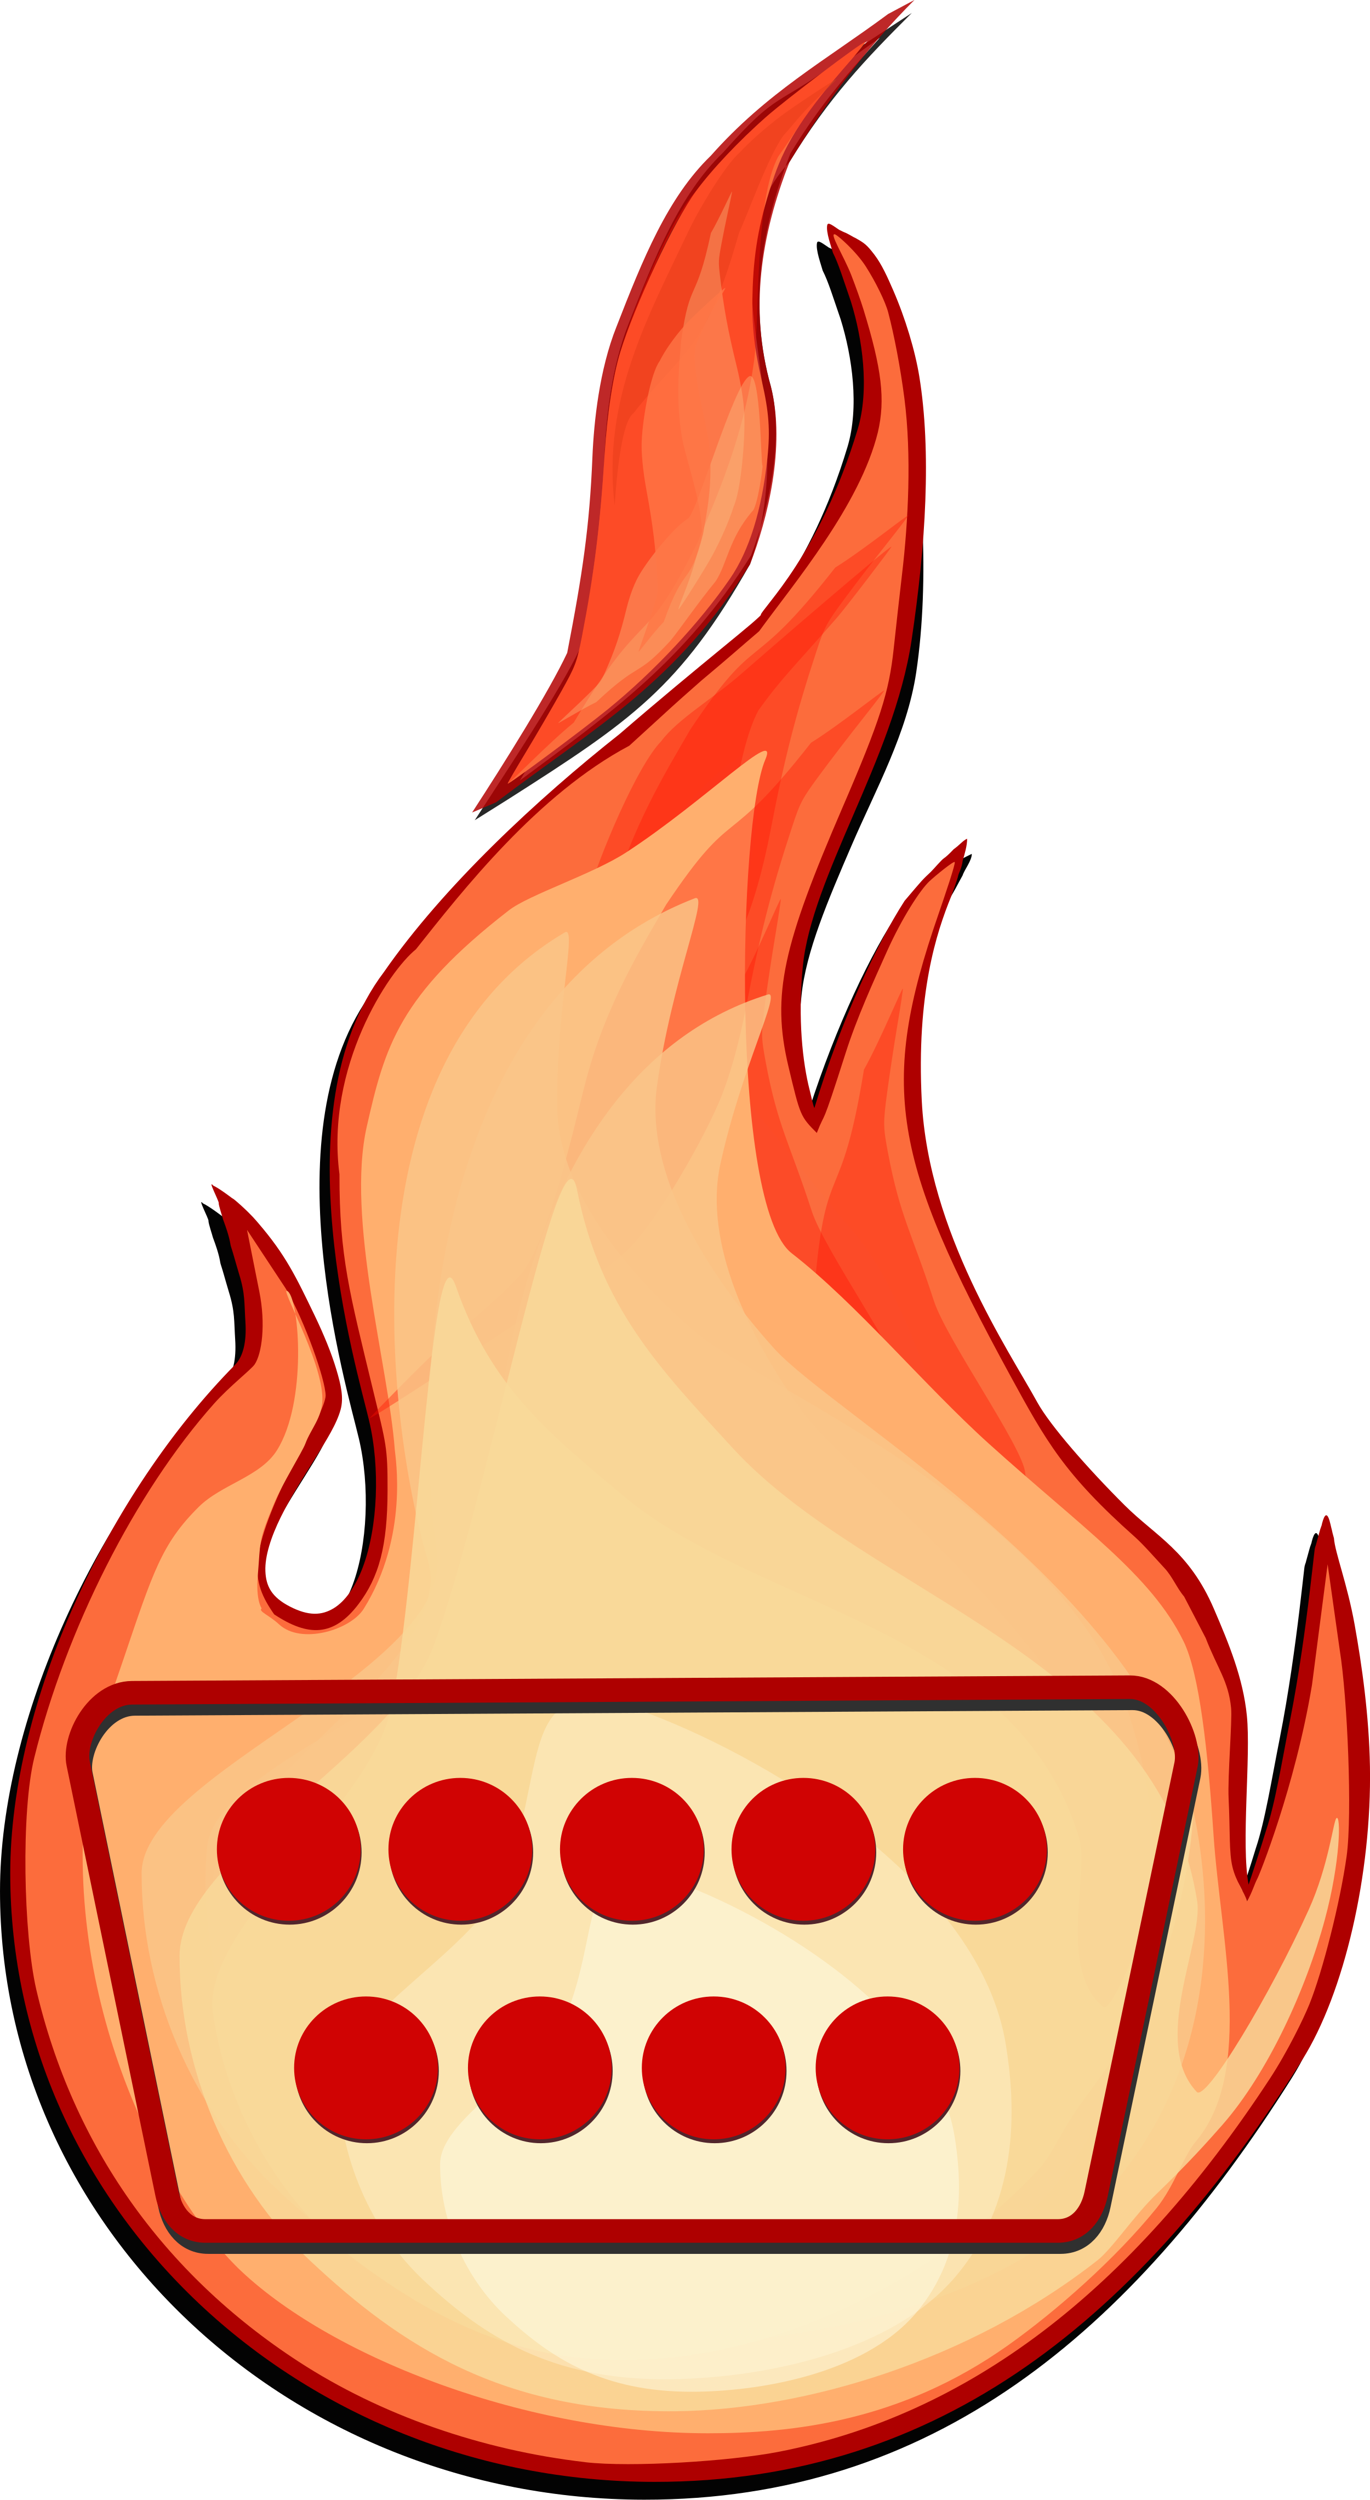 <?xml version="1.0" encoding="UTF-8" standalone="no"?>
<svg
   xmlns:dc="http://purl.org/dc/elements/1.1/"
   xmlns:cc="http://creativecommons.org/ns#"
   xmlns:rdf="http://www.w3.org/1999/02/22-rdf-syntax-ns#"
   xmlns:svg="http://www.w3.org/2000/svg"
   xmlns="http://www.w3.org/2000/svg"
   id="svg8"
   version="1.1"
   viewBox="0 0 43.643 79.615"
   height="79.615mm"
   width="43.643mm">
  <defs
     id="defs2" />
  <g
     transform="translate(-151.231,-88.128)"
     id="layer3">
    <g
       transform="translate(33.073,-8.693)"
       id="g1201">
      <path
         style="color:#000000;font-style:normal;font-variant:normal;font-weight:normal;font-stretch:normal;font-size:medium;line-height:normal;font-family:sans-serif;font-variant-ligatures:normal;font-variant-position:normal;font-variant-caps:normal;font-variant-numeric:normal;font-variant-alternates:normal;font-feature-settings:normal;text-indent:0;text-align:start;text-decoration:none;text-decoration-line:none;text-decoration-style:solid;text-decoration-color:#000000;letter-spacing:normal;word-spacing:normal;text-transform:none;writing-mode:lr-tb;direction:ltr;text-orientation:mixed;dominant-baseline:auto;baseline-shift:baseline;text-anchor:start;white-space:normal;shape-padding:0;clip-rule:nonzero;display:inline;overflow:visible;visibility:visible;opacity:1;isolation:auto;mix-blend-mode:normal;color-interpolation:sRGB;color-interpolation-filters:linearRGB;solid-color:#000000;solid-opacity:1;vector-effect:none;fill:#030303;fill-opacity:1;fill-rule:nonzero;stroke:none;stroke-width:0.698;stroke-linecap:butt;stroke-linejoin:miter;stroke-miterlimit:4;stroke-dasharray:none;stroke-dashoffset:0;stroke-opacity:1;color-rendering:auto;image-rendering:auto;shape-rendering:auto;text-rendering:auto;enable-background:accumulate"
         d="m 144.566,104.709 c -0.216,-0.143 -0.356,-0.261 -0.381,-0.152 -0.049,0.218 0.132,0.7 0.181,0.883 0.181,0.351 0.342,0.887 0.571,1.548 0.369,1.183 0.599,2.803 0.218,4.069 -0.602,1.999 -1.366,3.425 -1.98,4.375 -0.307,0.475 -0.577,0.828 -0.773,1.08 -0.098,0.126 -0.178,0.227 -0.24,0.309 -0.031,0.041 -0.057,0.077 -0.082,0.117 -0.006,0.01 -0.012,0.041 -0.019,0.051 -0.022,0.03 -0.046,0.048 -0.057,0.154 0.011,-0.106 0.037,-0.126 0.047,-0.141 0.008,-0.013 0.01,-0.014 0.01,-0.014 -0.004,0.005 -0.022,0.023 -0.047,0.047 -0.053,0.05 -0.139,0.128 -0.252,0.225 -0.227,0.194 -0.561,0.466 -0.973,0.805 -0.823,0.677 -1.96,1.613 -3.221,2.703 -2.6,2.053 -5.607,4.844 -7.506,7.58 -1.699,2.244 -1.888,5.399 -1.635,8.193 0.253,2.794 0.968,5.27 1.162,6.092 0.357,1.508 0.277,3.397 -0.197,4.664 -0.237,0.634 -0.57,1.099 -0.938,1.318 -0.368,0.22 -0.782,0.252 -1.383,-0.057 -0.591,-0.303 -0.766,-0.654 -0.785,-1.131 -0.019,-0.476 0.18,-1.09 0.492,-1.723 0.312,-0.633 0.727,-1.284 1.094,-1.871 0.366,-0.588 0.685,-1.091 0.811,-1.551 0.102,-0.375 0.013,-0.779 -0.139,-1.285 -0.152,-0.506 -0.392,-1.096 -0.691,-1.717 -0.599,-1.241 -0.926,-1.927 -1.795,-2.939 -0.074,-0.086 -0.192,-0.234 -0.535,-0.549 -0.034,-0.029 -0.234,-0.216 -0.3,-0.245 0,0 -0.392,-0.301 -0.6,-0.4 -0.191,-0.216 0.186,0.493 0.177,0.559 -0.009,0.066 0.132,0.482 0.138,0.522 0.228,0.606 0.222,0.762 0.247,0.848 0.11,0.343 0.081,0.276 0.266,0.899 0.193,0.624 0.16,0.91 0.199,1.52 0.039,0.61 -0.065,1.092 -0.33,1.361 -4.051,4.105 -7.162,10.725 -7.162,16.197 0,10.711 9.202,19.369 20.518,19.381 9.163,0.009 15.52,-5.311 20.639,-13.439 1.344,-2.134 2.218,-5.936 2.158,-9.346 -0.029,-1.635 -0.256,-3.222 -0.488,-4.518 -0.233,-1.296 -0.625,-2.29 -0.659,-2.753 -0.047,-0.164 -0.048,-0.181 -0.07,-0.278 -0.037,-0.104 -0.141,-0.844 -0.313,-0.174 -0.005,0.061 -0.039,0.096 -0.086,0.284 -0.032,0.11 -0.07,0.259 -0.091,0.33 -0.013,0.08 -0.041,0.083 -0.059,0.237 -0.036,0.307 -0.086,0.766 -0.154,1.326 -0.136,1.12 -0.341,2.637 -0.629,4.092 -0.263,1.326 -0.463,2.605 -0.76,3.49 -0.128,0.433 -0.515,1.615 -0.557,1.728 -0.244,-1.323 0.078,-4.068 -0.055,-5.382 -0.12,-1.198 -0.571,-2.29 -1.049,-3.4 -0.792,-1.842 -1.857,-2.318 -2.844,-3.301 -1.163,-1.159 -2.381,-2.546 -2.785,-3.283 -0.91,-1.658 -3.462,-5.405 -3.678,-9.594 -0.176,-3.419 0.629,-5.693 1.092,-6.834 0.218,-0.292 0.438,-0.753 0.536,-0.919 0.053,-0.175 0.298,-0.477 0.291,-0.684 -0.141,0.065 -0.721,0.366 -0.905,0.495 -0.126,0.138 -0.262,0.182 -0.303,0.206 -0.081,0.049 -0.344,0.362 -0.419,0.433 -0.299,0.284 -0.256,0.239 -0.84,0.927 -0.917,1.421 -2.047,3.869 -2.875,6.601 -0.055,-0.138 -0.097,-0.366 -0.15,-0.574 -0.22,-0.859 -0.1,-1.879 0.067,-3.567 0.138,-1.4 0.847,-3.051 1.607,-4.814 0.761,-1.764 1.759,-3.553 2.048,-5.488 0.45,-3.012 0.16,-6.476 -0.228,-8.859 -0.136,-0.834 -0.447,-1.855 -0.824,-2.727 -0.189,-0.436 -0.374,-0.848 -0.609,-1.154 -0.241,-0.313 -0.308,-0.362 -0.605,-0.53 -0.089,-0.036 -0.195,-0.12 -0.378,-0.192 z m 0.699,1.227 c 0.135,0.159 0.365,0.497 0.482,0.769 0.353,0.817 0.557,2.033 0.679,2.786 0.367,2.256 0.198,5.202 -0.246,8.174 0.072,1.811 -0.893,3.667 -1.714,5.526 -0.735,1.664 -1.318,3.329 -1.755,4.903 -0.475,1.713 -0.01,3.232 0.234,4.186 0.122,0.477 0.25,0.817 0.422,1.055 0.086,0.119 0.195,0.278 0.461,0.264 0.133,-0.007 0.254,-0.089 0.316,-0.168 0.062,-0.079 0.09,-0.154 0.111,-0.229 0.812,-2.909 1.775,-5.578 2.717,-7.037 0.292,-0.593 1.118,-1.069 1.243,-1.244 -0.537,1.473 -1.865,4.747 -1.719,7.57 0.295,4.155 3.088,7.994 3.882,9.824 0.502,0.915 1.602,2.334 2.786,3.514 1.078,1.075 1.974,1.404 2.695,3.08 0.475,1.103 0.889,2.13 0.996,3.195 0.15,1.498 -0.382,3.08 0.21,4.886 0.025,0.075 0.312,0.479 0.489,0.949 0.278,-0.416 0.386,-0.594 0.457,-0.648 0.142,-0.198 0.196,-0.349 0.261,-0.473 0.13,-0.247 0.244,-0.439 0.399,-0.899 0.31,-0.921 0.663,-2.227 0.932,-3.584 0.263,-1.328 0.437,-2.628 0.572,-3.709 0.051,0.257 0.067,0.341 0.119,0.631 0.229,1.276 0.451,2.829 0.479,4.406 0.057,3.277 -0.84,7.037 -2.053,8.963 -5.054,8.025 -11.153,13.122 -20.047,13.113 -10.961,-0.011 -19.818,-8.372 -19.818,-18.684 -1e-5,-5.203 3.049,-11.744 6.959,-15.707 0.479,-0.485 0.574,-1.19 0.529,-1.896 -0.04,-0.624 -0.338,-1.797 -0.512,-2.388 0.443,0.676 1.061,1.839 1.391,2.523 0.287,0.596 0.514,1.158 0.65,1.613 0.137,0.455 0.159,0.82 0.137,0.9 -0.072,0.264 -0.369,0.783 -0.732,1.365 -0.363,0.583 -0.791,1.25 -1.127,1.932 -0.336,0.682 -0.59,1.379 -0.562,2.059 0.028,0.68 0.399,1.332 1.164,1.725 0.755,0.388 1.49,0.373 2.059,0.033 0.569,-0.34 0.963,-0.948 1.234,-1.672 0.543,-1.449 0.614,-3.416 0.223,-5.068 -0.21,-0.886 -0.901,-3.281 -1.146,-5.994 -0.246,-2.714 -0.025,-5.701 1.496,-7.709 1.662,-2.867 4.587,-5.725 7.404,-7.475 1.407,-0.873 2.386,-2.014 3.209,-2.691 0.412,-0.339 0.747,-0.613 0.982,-0.814 0.118,-0.101 0.211,-0.181 0.281,-0.248 0.035,-0.034 0.065,-0.064 0.094,-0.098 0.015,-0.017 0.029,-0.034 0.047,-0.062 0.018,-0.028 0.051,-0.056 0.062,-0.17 -0.012,0.118 -0.033,0.104 -0.027,0.096 0.005,-0.008 0.024,-0.033 0.049,-0.066 0.05,-0.067 0.131,-0.169 0.232,-0.299 0.202,-0.259 0.486,-0.633 0.809,-1.131 0.644,-0.996 1.44,-2.486 2.063,-4.553 0.457,-1.516 0.307,-3.329 -0.076,-4.554 -0.085,-0.271 0.314,-0.218 -0.645,-1.103 z"
         id="path4986-6" />
      <path
         style="color:#000000;font-style:normal;font-variant:normal;font-weight:normal;font-stretch:normal;font-size:medium;line-height:normal;font-family:sans-serif;font-variant-ligatures:normal;font-variant-position:normal;font-variant-caps:normal;font-variant-numeric:normal;font-variant-alternates:normal;font-feature-settings:normal;text-indent:0;text-align:start;text-decoration:none;text-decoration-line:none;text-decoration-style:solid;text-decoration-color:#000000;letter-spacing:normal;word-spacing:normal;text-transform:none;writing-mode:lr-tb;direction:ltr;text-orientation:mixed;dominant-baseline:auto;baseline-shift:baseline;text-anchor:start;white-space:normal;shape-padding:0;clip-rule:nonzero;display:inline;overflow:visible;visibility:visible;opacity:1;isolation:auto;mix-blend-mode:normal;color-interpolation:sRGB;color-interpolation-filters:linearRGB;solid-color:#000000;solid-opacity:1;vector-effect:none;fill:#000000;fill-opacity:0.843;fill-rule:nonzero;stroke:none;stroke-width:0.2;stroke-linecap:butt;stroke-linejoin:miter;stroke-miterlimit:4;stroke-dasharray:none;stroke-dashoffset:0;stroke-opacity:1;color-rendering:auto;image-rendering:auto;shape-rendering:auto;text-rendering:auto;enable-background:accumulate"
         d="m 144.856,98.773 c -1.995,1.479 -1.885,0.899 -3.664,2.907 -10e-4,0.001 -0.003,0.002 -0.004,0.004 -1.376,1.331 -2.167,3.294 -3.006,5.451 -0.543,1.36 -0.717,3.019 -0.764,4.146 -0.091,2.208 -0.313,3.703 -0.803,6.234 -0.588,1.251 -2.305,3.848 -3.334,5.43 l 1.063,-0.667 c 3.93,-2.504 5.479,-3.559 7.709,-7.49 1.814,-5.155 -1.69,-9.627 1.256,-12.809 1.26,-2.057 2.409,-3.262 3.898,-4.747 z m 1.332,-0.751 c -0.986,1.094 -1.864,2.073 -2.842,3.67 l -0.008,0.014 -0.006,0.018 c -0.944,2.398 -1.329,4.864 -0.615,7.412 l -0.002,-0.006 c 0.446,1.757 -0.124,4.059 -0.633,5.381 -2.111,3.37 -4.485,5.028 -7.363,7.168 0.865,-1.408 1.777,-2.968 2.27,-4.018 l 0.01,-0.021 0.006,-0.025 c 0.494,-2.554 0.721,-4.081 0.812,-6.316 0.045,-1.102 0.222,-2.733 0.734,-4.016 v -0.002 h 0.002 c 0.84,-2.159 1.627,-4.074 2.922,-5.32 l 0.006,-0.006 0.004,-0.006 c 1.41,-1.593 3.056,-2.747 4.703,-3.926 z"
         id="rect4991-8" />
      <path
         style="color:#000000;font-style:normal;font-variant:normal;font-weight:normal;font-stretch:normal;font-size:medium;line-height:normal;font-family:sans-serif;font-variant-ligatures:normal;font-variant-position:normal;font-variant-caps:normal;font-variant-numeric:normal;font-variant-alternates:normal;font-feature-settings:normal;text-indent:0;text-align:start;text-decoration:none;text-decoration-line:none;text-decoration-style:solid;text-decoration-color:#000000;letter-spacing:normal;word-spacing:normal;text-transform:none;writing-mode:lr-tb;direction:ltr;text-orientation:mixed;dominant-baseline:auto;baseline-shift:baseline;text-anchor:start;white-space:normal;shape-padding:0;clip-rule:nonzero;display:inline;overflow:visible;visibility:visible;opacity:1;isolation:auto;mix-blend-mode:normal;color-interpolation:sRGB;color-interpolation-filters:linearRGB;solid-color:#000000;solid-opacity:1;vector-effect:none;fill:#ae0000;fill-opacity:1;fill-rule:nonzero;stroke:none;stroke-width:0.698;stroke-linecap:butt;stroke-linejoin:miter;stroke-miterlimit:4;stroke-dasharray:none;stroke-dashoffset:0;stroke-opacity:1;color-rendering:auto;image-rendering:auto;shape-rendering:auto;text-rendering:auto;enable-background:accumulate"
         d="m 144.892,104.141 c -0.216,-0.143 -0.356,-0.261 -0.381,-0.152 -0.049,0.218 0.132,0.7 0.181,0.883 0.181,0.351 0.342,0.887 0.571,1.548 0.369,1.183 0.599,2.803 0.218,4.069 -0.602,1.999 -1.366,3.425 -1.98,4.375 -0.307,0.475 -0.577,0.828 -0.773,1.08 -0.098,0.126 -0.178,0.227 -0.24,0.309 -0.031,0.041 -0.057,0.077 -0.082,0.117 -0.006,0.01 -0.012,0.041 -0.019,0.051 -0.022,0.03 -0.046,0.048 -0.057,0.154 0.011,-0.106 0.037,-0.126 0.047,-0.141 0.008,-0.013 0.01,-0.014 0.01,-0.014 -0.004,0.005 -0.022,0.023 -0.047,0.047 -0.053,0.05 -0.139,0.128 -0.252,0.225 -0.227,0.194 -0.561,0.466 -0.973,0.805 -0.823,0.677 -1.96,1.613 -3.221,2.703 -2.6,2.053 -5.607,4.844 -7.506,7.58 -1.699,2.244 -1.888,5.399 -1.635,8.193 0.253,2.794 0.968,5.27 1.162,6.092 0.357,1.508 0.277,3.397 -0.197,4.664 -0.237,0.634 -0.57,1.099 -0.938,1.318 -0.368,0.22 -0.782,0.252 -1.383,-0.057 -0.591,-0.303 -0.766,-0.654 -0.785,-1.131 -0.019,-0.476 0.18,-1.09 0.492,-1.723 0.312,-0.633 0.727,-1.284 1.094,-1.871 0.366,-0.588 0.685,-1.091 0.811,-1.551 0.102,-0.375 0.013,-0.779 -0.139,-1.285 -0.152,-0.506 -0.392,-1.096 -0.691,-1.717 -0.599,-1.241 -0.926,-1.927 -1.795,-2.939 -0.074,-0.086 -0.192,-0.234 -0.535,-0.549 -0.034,-0.029 -0.234,-0.216 -0.3,-0.245 0,0 -0.392,-0.301 -0.6,-0.4 -0.191,-0.216 0.186,0.493 0.177,0.559 -0.009,0.066 0.132,0.482 0.138,0.522 0.228,0.606 0.222,0.762 0.247,0.848 0.11,0.343 0.081,0.276 0.266,0.899 0.193,0.624 0.16,0.91 0.199,1.52 0.039,0.61 -0.065,1.092 -0.33,1.361 -4.051,4.105 -7.162,10.725 -7.162,16.197 0,10.711 9.202,19.369 20.518,19.381 9.163,0.009 15.52,-5.311 20.639,-13.439 1.344,-2.134 2.218,-5.936 2.158,-9.346 -0.029,-1.635 -0.256,-3.222 -0.488,-4.518 -0.233,-1.296 -0.625,-2.29 -0.659,-2.753 -0.047,-0.164 -0.048,-0.181 -0.07,-0.278 -0.037,-0.104 -0.141,-0.844 -0.313,-0.174 -0.005,0.061 -0.039,0.096 -0.086,0.284 -0.032,0.11 -0.07,0.259 -0.091,0.33 -0.013,0.08 -0.041,0.083 -0.059,0.237 -0.036,0.307 -0.086,0.766 -0.154,1.326 -0.136,1.12 -0.341,2.637 -0.629,4.092 -0.263,1.326 -0.463,2.605 -0.76,3.49 -0.128,0.433 -0.515,1.615 -0.557,1.728 -0.244,-1.323 0.078,-4.068 -0.055,-5.382 -0.12,-1.198 -0.571,-2.29 -1.049,-3.4 -0.792,-1.842 -1.857,-2.318 -2.844,-3.301 -1.163,-1.159 -2.381,-2.546 -2.785,-3.283 -0.91,-1.658 -3.462,-5.405 -3.678,-9.594 -0.176,-3.419 0.47,-5.367 0.934,-6.508 0,0 0.214,-0.575 0.228,-0.675 0.007,-0.05 0.118,-0.244 0.141,-0.469 0.053,-0.175 0.148,-0.493 0.141,-0.7 -0.141,0.065 -0.245,0.207 -0.429,0.336 -0.126,0.138 -0.262,0.257 -0.303,0.282 -0.081,0.049 -0.344,0.362 -0.419,0.433 -0.299,0.284 -0.256,0.239 -0.84,0.927 -0.917,1.421 -2.047,3.869 -2.875,6.601 -0.055,-0.138 -0.097,-0.366 -0.15,-0.574 -0.22,-0.859 -0.383,-2.257 -0.217,-3.945 0.138,-1.4 0.847,-3.051 1.607,-4.814 0.761,-1.764 1.57,-3.647 1.859,-5.582 0.45,-3.012 0.632,-6.003 0.244,-8.387 -0.136,-0.834 -0.447,-1.855 -0.824,-2.727 -0.189,-0.436 -0.374,-0.848 -0.609,-1.154 -0.241,-0.313 -0.308,-0.362 -0.605,-0.53 -0.089,-0.036 -0.195,-0.12 -0.378,-0.192 z m 0.699,1.227 c 0.135,0.159 0.365,0.497 0.482,0.769 0.353,0.817 0.557,2.033 0.679,2.786 0.367,2.256 0.198,5.202 -0.246,8.174 0.072,1.811 -0.893,3.667 -1.714,5.526 -0.735,1.664 -1.318,3.329 -1.755,4.903 -0.475,1.713 -0.01,3.232 0.234,4.186 0.122,0.477 0.25,0.817 0.422,1.055 0.086,0.119 0.195,0.278 0.461,0.264 0.133,-0.007 0.254,-0.089 0.316,-0.168 0.062,-0.079 0.09,-0.154 0.111,-0.229 0.812,-2.909 1.775,-5.578 2.717,-7.037 0.292,-0.593 1.118,-1.069 1.243,-1.244 -0.537,1.473 -1.865,4.747 -1.719,7.57 0.295,4.155 3.088,7.994 3.882,9.824 0.502,0.915 1.602,2.334 2.786,3.514 1.078,1.075 1.974,1.404 2.695,3.08 0.475,1.103 0.889,2.13 0.996,3.195 0.15,1.498 -0.382,3.08 0.21,4.886 0.025,0.075 0.312,0.479 0.489,0.949 0.278,-0.416 0.386,-0.594 0.457,-0.648 0.142,-0.198 0.196,-0.349 0.261,-0.473 0.13,-0.247 0.244,-0.439 0.399,-0.899 0.31,-0.921 0.663,-2.227 0.932,-3.584 0.263,-1.328 0.437,-2.628 0.572,-3.709 0.051,0.257 0.067,0.341 0.119,0.631 0.229,1.276 0.451,2.829 0.479,4.406 0.057,3.277 -0.84,7.037 -2.053,8.963 -5.054,8.025 -11.153,13.122 -20.047,13.113 -10.961,-0.011 -19.818,-8.372 -19.818,-18.684 -10e-6,-5.203 3.049,-11.744 6.959,-15.707 0.479,-0.485 0.574,-1.19 0.529,-1.896 -0.04,-0.624 -0.338,-1.797 -0.512,-2.388 0.443,0.676 1.061,1.839 1.391,2.523 0.287,0.596 0.514,1.158 0.65,1.613 0.137,0.455 0.159,0.82 0.137,0.9 -0.072,0.264 -0.369,0.783 -0.732,1.365 -0.363,0.583 -0.791,1.25 -1.127,1.932 -0.336,0.682 -0.59,1.379 -0.562,2.059 0.028,0.68 0.399,1.332 1.164,1.725 0.755,0.388 1.49,0.373 2.059,0.033 0.569,-0.34 0.963,-0.948 1.234,-1.672 0.543,-1.449 0.614,-3.416 0.223,-5.068 -0.21,-0.886 -0.901,-3.281 -1.146,-5.994 -0.246,-2.714 -0.025,-5.701 1.496,-7.709 1.662,-2.867 4.587,-5.725 7.404,-7.475 1.407,-0.873 2.386,-2.014 3.209,-2.691 0.412,-0.339 0.747,-0.613 0.982,-0.814 0.118,-0.101 0.211,-0.181 0.281,-0.248 0.035,-0.034 0.065,-0.064 0.094,-0.098 0.015,-0.017 0.029,-0.034 0.047,-0.062 0.018,-0.028 0.051,-0.056 0.062,-0.17 -0.012,0.118 -0.033,0.104 -0.027,0.096 0.005,-0.008 0.024,-0.033 0.049,-0.066 0.05,-0.067 0.131,-0.169 0.232,-0.299 0.202,-0.259 0.486,-0.633 0.809,-1.131 0.644,-0.996 1.44,-2.486 2.063,-4.553 0.457,-1.516 -0.167,-3.129 -0.549,-4.353 -0.085,-0.271 -0.364,-1.148 -0.439,-1.37 z"
         id="path4986" />
      <path
         style="color:#000000;font-style:normal;font-variant:normal;font-weight:normal;font-stretch:normal;font-size:medium;line-height:normal;font-family:sans-serif;font-variant-ligatures:normal;font-variant-position:normal;font-variant-caps:normal;font-variant-numeric:normal;font-variant-alternates:normal;font-feature-settings:normal;text-indent:0;text-align:start;text-decoration:none;text-decoration-line:none;text-decoration-style:solid;text-decoration-color:#000000;letter-spacing:normal;word-spacing:normal;text-transform:none;writing-mode:lr-tb;direction:ltr;text-orientation:mixed;dominant-baseline:auto;baseline-shift:baseline;text-anchor:start;white-space:normal;shape-padding:0;clip-rule:nonzero;display:inline;overflow:visible;visibility:visible;opacity:1;isolation:auto;mix-blend-mode:normal;color-interpolation:sRGB;color-interpolation-filters:linearRGB;solid-color:#000000;solid-opacity:1;vector-effect:none;fill:#b20000;fill-opacity:0.843;fill-rule:nonzero;stroke:none;stroke-width:0.398;stroke-linecap:butt;stroke-linejoin:miter;stroke-miterlimit:4;stroke-dasharray:none;stroke-dashoffset:0;stroke-opacity:1;color-rendering:auto;image-rendering:auto;shape-rendering:auto;text-rendering:auto;enable-background:accumulate"
         d="m 146.453,97.265 c -1.995,1.479 -3.87,2.505 -5.649,4.513 -10e-4,0.001 -0.003,0.002 -0.004,0.004 -1.376,1.331 -2.167,3.294 -3.006,5.451 -0.543,1.36 -0.717,3.019 -0.764,4.146 -0.091,2.208 -0.313,3.703 -0.803,6.234 -0.588,1.251 -2.001,3.504 -3.03,5.086 l 0.76,-0.323 c 3.272,-2.472 5.726,-3.795 8.087,-7.57 l 0.01,-0.018 0.006,-0.018 c 0.53,-1.369 1.142,-3.722 0.654,-5.643 l -0.002,-0.002 v -0.002 c -0.685,-2.443 -0.322,-4.803 0.598,-7.145 1.26,-2.057 2.492,-3.674 3.981,-5.16 z m -0.652,0.855 c -0.986,1.094 -1.864,2.073 -2.842,3.67 l -0.008,0.014 -0.006,0.018 c -0.944,2.398 -1.329,4.864 -0.615,7.412 l -0.002,-0.006 c 0.446,1.757 -0.124,4.059 -0.633,5.381 -2.111,3.37 -4.485,5.028 -7.363,7.168 0.865,-1.408 1.777,-2.968 2.27,-4.018 l 0.01,-0.021 0.006,-0.025 c 0.494,-2.554 0.721,-4.081 0.812,-6.316 0.045,-1.102 0.222,-2.733 0.734,-4.016 v -0.002 h 0.002 c 0.84,-2.159 1.627,-4.074 2.922,-5.32 l 0.006,-0.006 0.004,-0.006 c 1.41,-1.593 3.056,-2.747 4.703,-3.926 z"
         id="rect4991" />
      <path
         style="fill:#fc6c3c;fill-opacity:1;stroke:none;stroke-width:0.104;stroke-miterlimit:4;stroke-dasharray:none;stroke-opacity:1"
         d="m 134.332,121.776 c 0,-0.022 0.264,-0.477 0.587,-1.011 0.323,-0.534 0.816,-1.381 1.097,-1.882 0.478,-0.855 0.52,-0.965 0.677,-1.777 0.397,-2.048 0.582,-3.529 0.727,-5.82 0.081,-1.287 0.264,-2.477 0.497,-3.246 0.448,-1.473 1.732,-4.207 2.406,-5.122 0.518,-0.703 1.376,-1.611 2.249,-2.379 0.647,-0.57 3.043,-2.381 3.149,-2.381 0.026,0 -0.202,0.285 -0.506,0.632 -1.407,1.61 -2.012,2.533 -2.398,3.659 -0.444,1.294 -0.633,2.27 -0.68,3.503 -0.043,1.154 0.023,1.837 0.291,3.008 0.226,0.987 0.268,1.564 0.178,2.435 -0.171,1.65 -0.578,2.965 -1.193,3.856 -0.981,1.423 -2.427,2.968 -3.891,4.159 -0.823,0.669 -3.19,2.426 -3.19,2.368 z"
         id="path5002" />
      <path
         style="fill:#fc6c3c;fill-opacity:1;stroke:none;stroke-width:0.201;stroke-miterlimit:4;stroke-dasharray:none;stroke-opacity:1"
         d="m 136.801,175.238 c -3.303,-0.381 -6.517,-1.501 -9.131,-3.202 -4.316,-2.808 -7.192,-6.874 -8.358,-11.857 -0.408,-1.788 -0.486,-5.666 -0.061,-7.383 0.998,-4.036 3.196,-8.434 5.73,-11.275 0.492,-0.551 1.183,-1.085 1.291,-1.248 0.229,-0.344 0.355,-1.273 0.148,-2.311 l -0.393,-1.971 1.235,1.871 c 0.609,1.035 1.266,2.913 1.269,3.404 0.002,0.27 -0.445,1.153 -0.939,1.971 -1.567,3.143 -1.456,3.912 -0.7,5 1.085,0.718 1.897,0.712 2.684,-0.324 0.654,-0.862 0.924,-1.846 0.928,-3.62 0.003,-1.392 -0.043,-1.467 -0.464,-3.207 -0.746,-3.089 -1.071,-4.242 -1.068,-6.865 -0.446,-3.419 1.556,-6.457 2.435,-7.165 1.482,-1.866 3.877,-4.934 6.798,-6.485 1.632,-1.486 1.203,-1.111 2.297,-2.075 0.941,-0.788 1.165,-0.997 1.839,-1.571 1.102,-1.516 3.214,-4.014 3.783,-6.339 0.241,-1.033 0.127,-2.006 -0.459,-3.908 -0.085,-0.275 -0.243,-0.72 -0.386,-1.088 -0.236,-0.608 -0.732,-1.385 -0.514,-1.302 0.091,0.035 0.672,0.546 0.977,1.024 0.313,0.491 0.622,1.121 0.711,1.46 0.191,0.723 0.39,1.761 0.517,2.748 0.231,1.803 0.122,3.922 -0.078,5.603 -0.074,0.625 -0.193,1.695 -0.264,2.356 -0.148,1.385 -0.43,2.28 -1.633,5.066 -1.887,4.371 -2.267,5.946 -1.721,8.239 0.377,1.581 0.381,1.594 0.904,2.12 0.315,-0.802 0.097,0.031 0.923,-2.56 0.35,-1.097 0.879,-2.26 1.312,-3.223 0.479,-1.065 1.059,-1.959 1.355,-2.235 0.19,-0.178 0.766,-0.647 0.803,-0.61 0.037,0.037 -0.309,1.058 -0.523,1.678 -1.896,5.472 -1.459,7.806 2.303,14.697 1.131,2.071 1.713,3.12 3.952,5.113 0.28,0.249 0.647,0.672 0.958,1.007 0.242,0.26 0.395,0.638 0.618,0.898 l 0.687,1.32 c 0.381,0.983 0.724,1.367 0.81,2.228 0.041,0.41 -0.114,2.16 -0.079,2.891 0.052,1.073 0.009,1.697 0.123,2.175 0.114,0.477 0.385,0.807 0.464,1.09 0.154,-0.257 0.232,-0.537 0.33,-0.724 0.039,-0.051 1.2,-2.911 1.74,-6.172 l 0.497,-3.836 0.383,2.711 c 0.252,1.546 0.406,5.275 0.222,6.59 -0.207,1.481 -0.765,3.67 -1.186,4.713 -0.189,0.467 -0.702,1.518 -1.255,2.363 -4.467,6.823 -9.649,10.727 -15.669,11.894 -1.526,0.296 -4.682,0.497 -6.143,0.328 z"
         id="path5006" />
      <path
         style="opacity:0.442;fill:#d25123;fill-opacity:1;stroke:none;stroke-width:0.051;stroke-miterlimit:4;stroke-dasharray:none;stroke-opacity:1"
         d="m 140.084,104.198 c 0.344,-0.734 1.189,-2.133 1.633,-2.514 0.317,-0.345 0.821,-0.791 1.319,-1.168 0.37,-0.28 1.713,-1.169 1.766,-1.169 0.013,0 -0.125,0.14 -0.305,0.31 -0.836,0.79 -0.937,0.985 -1.381,1.48 -0.498,0.692 -1.117,2.461 -1.414,3.095 -1.078,3.814 -1.72,3.656 -3.367,5.754 -0.465,0.329 -0.593,2.967 -0.596,2.938 -0.403,-3.382 1.058,-6.008 2.345,-8.727 z"
         id="path5002-3-0-6" />
      <path
         style="opacity:0.36;fill:#ff1100;fill-opacity:1;stroke:none;stroke-width:0.104;stroke-miterlimit:4;stroke-dasharray:none;stroke-opacity:1"
         d="m 134.332,121.776 c 0,-0.022 0.264,-0.477 0.587,-1.011 0.323,-0.534 0.816,-1.381 1.097,-1.882 0.478,-0.855 0.52,-0.965 0.677,-1.777 0.397,-2.048 0.582,-3.529 0.727,-5.82 0.081,-1.287 0.264,-2.477 0.497,-3.246 0.433,-1.496 1.645,-4.345 2.406,-5.122 0.518,-0.703 1.376,-1.611 2.249,-2.379 0.647,-0.57 3.043,-2.381 3.149,-2.381 0.026,0 -0.202,0.285 -0.506,0.632 -1.407,1.61 -1.543,2.006 -2.263,3.014 -0.76,1.411 -0.587,5.137 -0.771,6.499 -0.332,2.469 -1.235,4.437 -1.818,5.83 -1.783,3.567 -1.603,1.8 -3.927,5.701 -0.823,0.669 -2.104,2.001 -2.104,1.943 z"
         id="path5002-3" />
      <path
         style="opacity:1;fill:#fb6c3e;fill-opacity:1;stroke:#ae0000;stroke-width:0;stroke-linecap:square;stroke-linejoin:round;stroke-miterlimit:4;stroke-dasharray:none;stroke-opacity:1"
         d="m 148.51,142.469 c 0.236,1.927 1.08,5.503 -0.944,8.582 -2.03,3.088 -4.979,2.995 -7.521,2.994 -3.386,-2e-4 -4.978,-0.582 -6.729,-2.691 -1.593,-1.919 -1.361,-5.024 -0.487,-7.873 0.422,-1.375 0.865,-2.376 1.303,-4.324 0.408,-1.811 -0.023,-4.874 0.296,-5.975 0.509,-1.757 0.206,-3.014 1.325,-4.924 1.007,-1.718 1.202,-1.328 1.971,-2.894 0.444,-0.902 4.395,-5.716 4.623,-4.325 0.264,1.613 -1.553,9.378 -0.714,10.415 1.114,1.377 2.503,3.198 3.717,4.601 1.76,2.034 2.829,6.414 3.16,6.414 z"
         id="path5023-7-5-9" />
      <path
         style="opacity:0.36;fill:#ff1100;fill-opacity:1;stroke:none;stroke-width:0.104;stroke-miterlimit:4;stroke-dasharray:none;stroke-opacity:1"
         d="m 133.23,139.287 c 0,-0.022 0.264,-0.477 0.587,-1.011 0.323,-0.534 0.816,-1.381 1.097,-1.882 0.478,-0.855 0.52,-0.965 0.677,-1.777 0.397,-2.048 0.582,-3.529 0.727,-5.82 0.081,-1.287 0.264,-2.477 0.497,-3.246 0.433,-1.496 1.645,-4.345 2.406,-5.122 0.518,-0.703 1.677,-1.377 2.549,-2.145 0.647,-0.57 4.68,-4.052 4.786,-4.052 0.026,0 -1.438,1.922 -1.742,2.269 -1.407,1.61 -1.777,1.939 -2.497,2.947 -0.76,1.411 -1.055,5.003 -1.238,6.365 -0.332,2.469 -1.235,4.437 -1.818,5.83 -1.783,3.567 -1.603,1.8 -3.927,5.701 -0.823,0.669 -2.104,2.001 -2.104,1.943 z"
         id="path5002-3-2" />
      <path
         style="opacity:0.36;fill:#fac588;fill-opacity:1;stroke:none;stroke-width:0.051;stroke-miterlimit:4;stroke-dasharray:none;stroke-opacity:1"
         d="m 141.479,102.922 c 0.003,0.01 -0.05,0.275 -0.119,0.589 -0.069,0.313 -0.169,0.807 -0.223,1.097 -0.092,0.494 -0.095,0.554 -0.047,0.967 0.121,1.04 0.256,1.772 0.528,2.878 0.153,0.621 0.246,1.216 0.253,1.623 0.023,0.787 -0.109,2.362 -0.341,2.874 -0.133,0.431 -0.39,1.023 -0.675,1.553 -0.211,0.393 -1.037,1.707 -1.086,1.728 -0.012,0.005 0.05,-0.173 0.138,-0.395 0.404,-1.029 0.408,-1.241 0.588,-1.855 0.138,-0.81 -0.491,-2.53 -0.608,-3.206 -0.213,-1.226 -0.092,-2.325 -0.032,-3.093 0.287,-2.022 0.466,-1.156 0.95,-3.44 0.277,-0.474 0.665,-1.347 0.673,-1.32 z"
         id="path5002-3-0-9-3" />
      <path
         style="opacity:0.36;fill:#ff1100;fill-opacity:1;stroke:none;stroke-width:0.104;stroke-miterlimit:4;stroke-dasharray:none;stroke-opacity:1"
         d="m 147.098,113.234 c -0.003,0.022 -0.322,0.44 -0.71,0.929 -0.388,0.489 -0.984,1.267 -1.326,1.729 -0.582,0.788 -0.638,0.892 -0.897,1.678 -0.653,1.982 -1.023,3.427 -1.456,5.681 -0.243,1.267 -0.575,2.424 -0.904,3.157 -0.619,1.429 -2.181,4.102 -3.034,4.777 -0.603,0.632 -1.838,1.154 -2.8,1.806 -0.714,0.484 -5.154,3.428 -5.26,3.414 -0.025,-0.004 1.67,-1.724 2.015,-2.031 1.599,-1.42 2.008,-1.699 2.849,-2.608 0.932,-1.303 1.679,-4.83 2.033,-6.157 0.642,-2.407 1.786,-4.245 2.54,-5.553 2.219,-3.313 1.817,-1.583 4.617,-5.159 0.901,-0.56 2.34,-1.719 2.332,-1.661 z"
         id="path5002-3-2-7" />
      <path
         style="opacity:0.36;fill:#ff1100;fill-opacity:1;stroke:none;stroke-width:0.104;stroke-miterlimit:4;stroke-dasharray:none;stroke-opacity:1"
         d="m 143.031,125.455 c 0.008,0.021 -0.07,0.541 -0.174,1.156 -0.104,0.615 -0.251,1.584 -0.327,2.154 -0.13,0.971 -0.128,1.089 0.024,1.902 0.385,2.051 0.758,2.551 1.466,4.734 0.398,1.227 2.84,4.668 2.906,5.469 0.148,1.551 2.904,3.134 2.483,4.136 -0.223,0.844 -6.061,2.087 -6.589,3.122 -0.392,0.768 -2.86,5.489 -2.959,5.528 -0.024,0.009 0.63,-2.316 0.785,-2.751 0.716,-2.015 0.939,-2.457 1.237,-3.659 0.187,-1.591 -0.86,-5.041 -1.191,-6.374 -0.6,-2.418 -0.484,-4.58 -0.455,-6.09 0.345,-3.973 0.828,-2.264 1.554,-6.747 0.519,-0.925 1.22,-2.635 1.241,-2.58 z"
         id="path5002-3-2-7-6-2" />
      <path
         style="opacity:0.36;fill:#ff1100;fill-opacity:1;stroke:none;stroke-width:0.104;stroke-miterlimit:4;stroke-dasharray:none;stroke-opacity:1"
         d="m 146.92,128.308 c 0.008,0.021 -0.07,0.541 -0.174,1.156 -0.104,0.615 -0.251,1.584 -0.327,2.154 -0.13,0.971 -0.128,1.089 0.024,1.902 0.385,2.051 0.758,2.551 1.466,4.734 0.398,1.227 2.84,4.668 2.906,5.469 0.148,1.551 2.904,3.134 2.483,4.136 -0.223,0.844 -6.061,2.087 -6.589,3.122 -0.392,0.768 -2.86,5.489 -2.959,5.528 -0.024,0.009 0.63,-2.316 0.785,-2.751 0.716,-2.015 0.939,-2.457 1.237,-3.659 0.187,-1.591 -0.86,-5.041 -1.191,-6.374 -0.6,-2.418 -0.484,-4.58 -0.455,-6.09 0.345,-3.973 0.828,-2.264 1.554,-6.747 0.519,-0.925 1.22,-2.635 1.241,-2.58 z"
         id="path5002-3-2-7-6-2-7" />
      <path
         style="opacity:1;fill:#ffaf6e;fill-opacity:1;stroke:#ae0000;stroke-width:0;stroke-linecap:square;stroke-linejoin:round;stroke-miterlimit:4;stroke-dasharray:none;stroke-opacity:1"
         d="m 155.86,149.092 c 0.511,1.047 0.774,3.471 0.958,6.187 0.221,3.281 1.308,7.524 -0.566,9.746 -0.395,0.469 -0.689,1.428 -1.246,2.116 -1.321,1.631 -3.195,3.282 -4.735,4.375 -3.453,2.451 -6.93,2.802 -9.561,2.802 -5.726,-3.5e-4 -11.903,-2.378 -14.864,-5.161 -2.178,-2.047 -5.592,-7.984 -4.984,-14.891 0.144,-1.635 0.647,-2.886 1.207,-4.537 0.965,-2.847 1.236,-3.74 2.42,-4.915 0.729,-0.723 1.961,-0.957 2.492,-1.804 0.967,-1.541 0.709,-4.744 0.355,-5.053 -0.366,-0.319 1.107,2.191 1.092,3.435 -0.007,0.582 -0.364,0.928 -0.543,1.41 -0.093,0.251 -0.734,1.276 -0.994,1.898 -0.52,1.248 -0.424,1.17 -0.522,2.314 -0.066,0.773 0.124,1.032 0.124,1.032 -0.116,0.096 0.232,0.209 0.556,0.51 0.705,0.655 2.275,0.177 2.695,-0.495 1.441,-2.31 1.008,-4.832 0.99,-5.072 -0.199,-2.662 -1.557,-7.354 -0.891,-10.292 0.576,-2.542 1.023,-4.171 4.527,-6.884 0.647,-0.501 2.676,-1.153 3.738,-1.845 2.515,-1.64 4.906,-4.074 4.427,-2.948 -0.857,2.015 -1.115,14.196 0.846,15.718 2.067,1.605 4.233,4.219 6.286,6.069 2.976,2.683 5.167,4.182 6.193,6.287 z"
         id="path5023-7-5" />
      <path
         style="opacity:0.36;fill:#ff1100;fill-opacity:1;stroke:none;stroke-width:0.104;stroke-miterlimit:4;stroke-dasharray:none;stroke-opacity:1"
         d="m 146.327,118.813 c -0.003,0.022 -0.322,0.44 -0.71,0.929 -0.388,0.489 -0.984,1.267 -1.326,1.729 -0.582,0.788 -0.638,0.892 -0.897,1.678 -0.653,1.982 -1.023,3.427 -1.456,5.681 -0.243,1.267 -0.575,2.424 -0.904,3.157 -0.619,1.429 -2.181,4.102 -3.034,4.777 -0.603,0.632 -1.838,1.154 -2.8,1.806 -0.714,0.484 -5.154,3.428 -5.26,3.414 -0.025,-0.004 1.67,-1.724 2.015,-2.031 1.599,-1.42 2.008,-1.699 2.849,-2.608 0.932,-1.303 1.679,-4.83 2.033,-6.157 0.642,-2.407 1.786,-4.245 2.54,-5.553 2.219,-3.313 1.817,-1.583 4.617,-5.159 0.901,-0.56 2.34,-1.719 2.332,-1.661 z"
         id="path5002-3-2-7-6" />
      <path
         style="opacity:0.807;fill:#fac68a;fill-opacity:1;stroke:#ae0000;stroke-width:0;stroke-linecap:square;stroke-linejoin:round;stroke-miterlimit:4;stroke-dasharray:none;stroke-opacity:1"
         d="m 156.212,154.673 c 0.518,2.52 0.891,7.593 -2.533,11.654 -3.433,4.073 -10.341,5.184 -14.639,5.184 -5.726,-2.6e-4 -9.096,-2.177 -12.058,-4.96 -2.694,-2.531 -4.321,-6.315 -4.312,-10.074 0.008,-3.201 9.966,-6.456 9.409,-10.217 -0.674,-4.55 -0.625,-17.404 8.21,-20.829 0.497,-0.193 -0.744,2.628 -1.204,6 -0.373,2.733 1.524,5.875 3.728,8.332 1.918,2.137 11.943,7.821 13.399,14.909 z"
         id="path5023-7" />
      <path
         style="opacity:0.807;fill:#fac68a;fill-opacity:1;stroke:#ae0000;stroke-width:0;stroke-linecap:square;stroke-linejoin:round;stroke-miterlimit:4;stroke-dasharray:none;stroke-opacity:1"
         d="m 154,151.07 c 0.792,2.226 1.801,6.795 -0.641,10.934 -2.449,4.151 -8.332,6.055 -12.086,6.611 -5.001,0.74 -8.237,-0.805 -11.199,-2.955 -2.694,-1.955 -4.625,-5.189 -5.124,-8.611 -0.424,-2.914 7.834,-7.165 6.84,-10.515 -1.202,-4.054 -2.891,-15.759 4.363,-20.018 0.408,-0.24 -0.296,2.488 -0.243,5.617 0.043,2.535 2.123,5.15 4.379,7.101 1.963,1.697 11.484,5.574 13.711,11.836 z"
         id="path5023-7-53" />
      <path
         style="opacity:0.807;fill:#fac68a;fill-opacity:1;stroke:#ae0000;stroke-width:0;stroke-linecap:square;stroke-linejoin:round;stroke-miterlimit:4;stroke-dasharray:none;stroke-opacity:1"
         d="m 154.401,156.47 c 0.263,2.348 0.205,7.027 -3.116,10.501 -3.331,3.483 -9.493,3.997 -13.275,3.682 -5.038,-0.419 -7.837,-2.662 -10.231,-5.43 -2.177,-2.518 -3.32,-6.106 -3.026,-9.552 0.251,-2.934 9.261,-5.191 9.057,-8.679 -0.247,-4.221 0.776,-16.003 8.811,-18.497 0.452,-0.14 -0.855,2.355 -1.517,5.414 -0.536,2.478 0.893,5.498 2.645,7.912 1.524,2.1 9.912,8.044 10.652,14.65 z"
         id="path5023-7-53-5" />
      <path
         style="opacity:0.829;fill:#f9da9a;fill-opacity:1;stroke:#ae0000;stroke-width:0;stroke-linecap:square;stroke-linejoin:round;stroke-miterlimit:4;stroke-dasharray:none;stroke-opacity:1"
         d="m 152.535,155.367 c 0.338,1.113 -0.7,4.169 0.768,5.375 0.295,0.243 1.62,-3.051 2.317,-5.573 0.369,-1.333 0.311,-2.587 0.384,-2.688 0.107,-0.149 0.292,1.193 0.096,2.915 -0.227,1.99 -0.912,4.509 -1.971,6.19 -0.314,0.499 -0.785,1.229 -1.484,2.157 -0.568,0.754 -1.002,1.741 -1.374,2.142 -3.078,3.322 -7.375,5.362 -10.895,5.913 -4.741,0.742 -7.813,-0.765 -10.613,-2.784 -2.547,-1.836 -4.364,-4.87 -4.821,-8.078 -0.39,-2.732 5.021,-6.524 5.678,-9.723 0.868,-4.221 1.293,-15.63 2.059,-13.428 1.121,3.223 2.973,4.697 5.323,6.67 4.345,3.647 12.491,4.192 14.534,10.912 z"
         id="path5023-29" />
      <path
         style="opacity:0.829;fill:#f9da9a;fill-opacity:1;stroke:#ae0000;stroke-width:0;stroke-linecap:square;stroke-linejoin:round;stroke-miterlimit:4;stroke-dasharray:none;stroke-opacity:1"
         d="m 156.295,157.37 c 0.202,1.287 -1.488,4.505 -0.013,6.076 0.297,0.316 2.353,-3.12 3.566,-5.801 0.641,-1.417 0.782,-2.815 0.882,-2.916 0.146,-0.148 0.137,1.369 -0.372,3.244 -0.588,2.167 -1.786,4.848 -3.273,6.539 -0.441,0.502 -1.099,1.236 -2.051,2.151 -0.773,0.744 -1.431,1.767 -1.922,2.152 -4.062,3.186 -9.304,4.756 -13.413,4.801 -5.534,0.061 -8.791,-2.101 -11.653,-4.786 -2.603,-2.442 -4.176,-6.093 -4.168,-9.72 0.007,-3.088 6.809,-6.42 8.089,-9.858 1.688,-4.535 4.06,-17.104 4.571,-14.542 0.747,3.75 2.616,5.68 4.972,8.242 4.356,4.737 13.564,6.646 14.784,14.417 z"
         id="path5023" />
      <path
         style="opacity:0.528;fill:#fefbe3;fill-opacity:1;stroke:#ae0000;stroke-width:0;stroke-linecap:square;stroke-linejoin:round;stroke-miterlimit:4;stroke-dasharray:none;stroke-opacity:1"
         d="m 148.57,164.873 c 0.195,1.226 0.435,3.663 -1.238,5.622 -1.678,1.965 -5.053,2.501 -7.154,2.501 -2.798,-1.7e-4 -4.445,-1.05 -5.893,-2.393 -1.316,-1.221 -2.112,-3.047 -2.107,-4.86 0.004,-1.544 3.443,-3.21 4.09,-4.929 1.106,-2.937 0.243,-5.267 3.583,-4 3.038,1.152 8.101,4.173 8.718,8.059 z"
         id="path5023-2" />
      <path
         style="opacity:0.332;fill:#fefbe3;fill-opacity:1;stroke:#ae0000;stroke-width:0;stroke-linecap:square;stroke-linejoin:round;stroke-miterlimit:4;stroke-dasharray:none;stroke-opacity:1"
         d="m 150.205,161.968 c 0.253,1.604 0.565,4.793 -1.606,7.358 -2.176,2.571 -6.556,3.273 -9.281,3.272 -3.63,-2.2e-4 -5.767,-1.375 -7.644,-3.131 -1.708,-1.598 -2.739,-3.987 -2.734,-6.36 0.005,-2.021 4.467,-4.2 5.306,-6.45 1.434,-3.844 0.316,-6.892 4.649,-5.235 3.942,1.508 10.51,5.461 11.31,10.546 z"
         id="path5023-2-1" />
      <g
         id="g961">
        <path
           id="rect4676-2"
           d="m 122.453,151.088 31.785,-0.177 c 1.12,-0.007 1.965,1.635 1.791,2.467 l -2.864,13.673 c -0.134,0.64 -0.545,1.178 -1.221,1.178 h -27.154 c -0.676,0 -1.089,-0.538 -1.221,-1.178 l -2.831,-13.705 c -0.166,-0.802 0.591,-2.251 1.715,-2.258 z"
           style="fill:none;fill-opacity:1;stroke:#303030;stroke-width:0.751;stroke-miterlimit:4;stroke-dasharray:none;stroke-opacity:1" />
        <path
           id="rect4676"
           d="m 122.364,150.734 31.785,-0.177 c 1.12,-0.007 1.965,1.635 1.791,2.467 l -2.864,13.673 c -0.134,0.64 -0.545,1.178 -1.221,1.178 h -27.154 c -0.676,0 -1.089,-0.538 -1.221,-1.178 l -2.831,-13.705 c -0.166,-0.802 0.591,-2.251 1.715,-2.258 z"
           style="fill:none;fill-opacity:1;stroke:#ae0000;stroke-width:0.751;stroke-miterlimit:4;stroke-dasharray:none;stroke-opacity:1" />
        <g
           transform="translate(45.798,0.213)"
           id="g4935">
          <g
             id="g4904">
            <g
               id="g4753-2"
               transform="translate(2.46,6.961)">
              <ellipse
                 style="fill:#52252c;fill-opacity:1;stroke:none;stroke-width:0.279;stroke-opacity:1"
                 id="path4730-3-70"
                 cx="81.589"
                 cy="155.606"
                 rx="2.29"
                 ry="2.3" />
              <ellipse
                 style="fill:#d00303;fill-opacity:1;stroke:none;stroke-width:0.278;stroke-opacity:1"
                 id="path4730-9"
                 cx="81.559"
                 cy="155.507"
                 rx="2.29"
                 ry="2.275" />
            </g>
            <g
               id="g4753-6-3"
               transform="translate(7.998,6.961)">
              <ellipse
                 style="fill:#52252c;fill-opacity:1;stroke:none;stroke-width:0.279;stroke-opacity:1"
                 id="path4730-3-7-6"
                 cx="81.589"
                 cy="155.606"
                 rx="2.29"
                 ry="2.3" />
              <ellipse
                 style="fill:#d00303;fill-opacity:1;stroke:none;stroke-width:0.278;stroke-opacity:1"
                 id="path4730-5-0"
                 cx="81.559"
                 cy="155.507"
                 rx="2.29"
                 ry="2.275" />
            </g>
            <g
               id="g4753-3-6"
               transform="translate(13.537,6.961)">
              <ellipse
                 style="fill:#52252c;fill-opacity:1;stroke:none;stroke-width:0.279;stroke-opacity:1"
                 id="path4730-3-5-2"
                 cx="81.589"
                 cy="155.606"
                 rx="2.29"
                 ry="2.3" />
              <ellipse
                 style="fill:#d00303;fill-opacity:1;stroke:none;stroke-width:0.278;stroke-opacity:1"
                 id="path4730-6-6"
                 cx="81.559"
                 cy="155.507"
                 rx="2.29"
                 ry="2.275" />
            </g>
            <g
               id="g4753-6-2-1"
               transform="translate(19.075,6.961)">
              <ellipse
                 style="fill:#52252c;fill-opacity:1;stroke:none;stroke-width:0.279;stroke-opacity:1"
                 id="path4730-3-7-9-8"
                 cx="81.589"
                 cy="155.606"
                 rx="2.29"
                 ry="2.3" />
              <ellipse
                 style="fill:#d00303;fill-opacity:1;stroke:none;stroke-width:0.278;stroke-opacity:1"
                 id="path4730-5-1-7"
                 cx="81.559"
                 cy="155.507"
                 rx="2.29"
                 ry="2.275" />
            </g>
          </g>
          <g
             id="g4890">
            <g
               transform="translate(-3.0966667e-6)"
               id="g4753">
              <ellipse
                 style="fill:#52252c;fill-opacity:1;stroke:none;stroke-width:0.279;stroke-opacity:1"
                 id="path4730-3"
                 cx="81.589"
                 cy="155.606"
                 rx="2.29"
                 ry="2.3" />
              <ellipse
                 style="fill:#d00303;fill-opacity:1;stroke:none;stroke-width:0.278;stroke-opacity:1"
                 id="path4730"
                 cx="81.559"
                 cy="155.507"
                 rx="2.29"
                 ry="2.275" />
            </g>
            <g
               id="g4753-6"
               transform="translate(5.465)">
              <ellipse
                 style="fill:#52252c;fill-opacity:1;stroke:none;stroke-width:0.279;stroke-opacity:1"
                 id="path4730-3-7"
                 cx="81.589"
                 cy="155.606"
                 rx="2.29"
                 ry="2.3" />
              <ellipse
                 style="fill:#d00303;fill-opacity:1;stroke:none;stroke-width:0.278;stroke-opacity:1"
                 id="path4730-5"
                 cx="81.559"
                 cy="155.507"
                 rx="2.29"
                 ry="2.275" />
            </g>
            <g
               id="g4753-3"
               transform="translate(10.93)">
              <ellipse
                 style="fill:#52252c;fill-opacity:1;stroke:none;stroke-width:0.279;stroke-opacity:1"
                 id="path4730-3-5"
                 cx="81.589"
                 cy="155.606"
                 rx="2.29"
                 ry="2.3" />
              <ellipse
                 style="fill:#d00303;fill-opacity:1;stroke:none;stroke-width:0.278;stroke-opacity:1"
                 id="path4730-6"
                 cx="81.559"
                 cy="155.507"
                 rx="2.29"
                 ry="2.275" />
            </g>
            <g
               id="g4753-6-2"
               transform="translate(16.394)">
              <ellipse
                 style="fill:#52252c;fill-opacity:1;stroke:none;stroke-width:0.279;stroke-opacity:1"
                 id="path4730-3-7-9"
                 cx="81.589"
                 cy="155.606"
                 rx="2.29"
                 ry="2.3" />
              <ellipse
                 style="fill:#d00303;fill-opacity:1;stroke:none;stroke-width:0.278;stroke-opacity:1"
                 id="path4730-5-1"
                 cx="81.559"
                 cy="155.507"
                 rx="2.29"
                 ry="2.275" />
            </g>
            <g
               id="g4753-6-2-9"
               transform="translate(21.859)">
              <ellipse
                 style="fill:#52252c;fill-opacity:1;stroke:none;stroke-width:0.279;stroke-opacity:1"
                 id="path4730-3-7-9-2"
                 cx="81.589"
                 cy="155.606"
                 rx="2.29"
                 ry="2.3" />
              <ellipse
                 style="fill:#d00303;fill-opacity:1;stroke:none;stroke-width:0.278;stroke-opacity:1"
                 id="path4730-5-1-0"
                 cx="81.559"
                 cy="155.507"
                 rx="2.29"
                 ry="2.275" />
            </g>
          </g>
        </g>
      </g>
      <path
         style="opacity:0.36;fill:#fac588;fill-opacity:1;stroke:none;stroke-width:0.045;stroke-miterlimit:4;stroke-dasharray:none;stroke-opacity:1"
         d="m 135.94,119.85 c 0.001,-0.008 0.164,-0.165 0.363,-0.349 0.199,-0.184 0.504,-0.477 0.678,-0.65 0.297,-0.295 0.325,-0.334 0.45,-0.614 0.315,-0.708 0.488,-1.219 0.68,-2.011 0.108,-0.445 0.265,-0.856 0.428,-1.121 0.306,-0.517 1.094,-1.501 1.537,-1.769 0.311,-0.243 1.448,-4.265 1.95,-4.53 0.373,-0.197 0.367,2.852 0.424,2.852 0.014,0 -0.155,1.334 -0.334,1.455 -0.734,0.857 -0.793,1.659 -1.157,2.217 -0.573,0.7 -1.047,1.399 -1.428,1.88 -1.128,1.232 -0.943,0.622 -2.375,1.97 -0.471,0.231 -1.219,0.691 -1.216,0.671 z"
         id="path5002-3-0-9" />
      <path
         style="opacity:0.787;fill:#ff7646;fill-opacity:1;stroke:none;stroke-width:0.051;stroke-miterlimit:4;stroke-dasharray:none;stroke-opacity:1"
         d="m 138.499,117.581 c -0.002,-0.011 0.073,-0.234 0.168,-0.496 0.095,-0.262 0.236,-0.678 0.314,-0.924 0.133,-0.42 0.14,-0.474 0.119,-0.872 -0.053,-1.005 -0.141,-1.732 -0.349,-2.857 -0.116,-0.632 -0.171,-1.216 -0.149,-1.593 0.033,-0.734 0.286,-2.133 0.568,-2.514 0.171,-0.345 0.486,-0.791 0.825,-1.168 0.251,-0.28 1.218,-1.169 1.27,-1.169 0.013,0 -0.066,0.14 -0.174,0.31 -0.501,0.79 -0.52,0.985 -0.754,1.48 -0.205,0.692 0.334,2.521 0.409,3.19 0.136,1.212 -0.072,2.178 -0.191,2.861 -0.449,1.751 -0.575,0.884 -1.252,2.798 -0.326,0.329 -0.799,0.982 -0.806,0.954 z"
         id="path5002-3-0" />
    </g>
  </g>
</svg>
